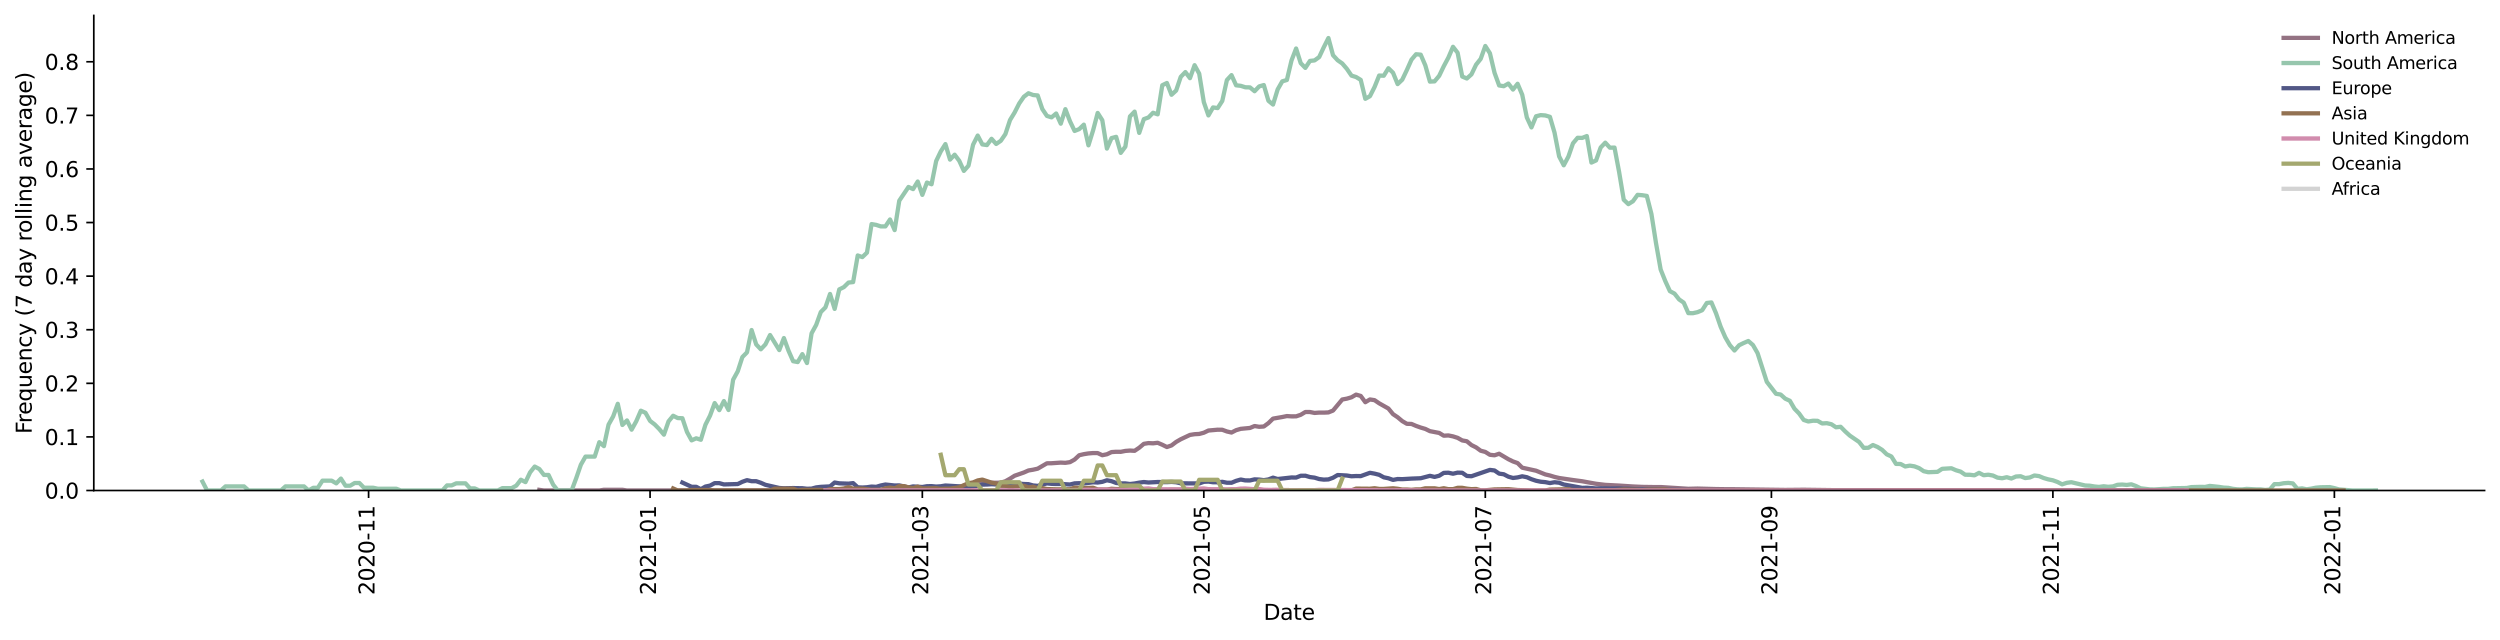 <?xml version="1.0" encoding="utf-8" standalone="no"?>
<!DOCTYPE svg PUBLIC "-//W3C//DTD SVG 1.1//EN"
  "http://www.w3.org/Graphics/SVG/1.1/DTD/svg11.dtd">
<svg xmlns:xlink="http://www.w3.org/1999/xlink" width="1166.981pt" height="298.621pt" viewBox="0 0 1166.981 298.621" xmlns="http://www.w3.org/2000/svg" version="1.1">
 <defs>
  <style type="text/css">*{stroke-linejoin: round; stroke-linecap: butt}</style>
 </defs>
 <g id="figure_1">
  <g id="patch_1">
   <path d="M 0 298.621 
L 1166.981 298.621 
L 1166.981 0 
L 0 0 
z
" style="fill: #ffffff"/>
  </g>
  <g id="axes_1">
   <g id="patch_2">
    <path d="M 43.781 228.96 
L 1159.781 228.96 
L 1159.781 7.2 
L 43.781 7.2 
z
" style="fill: #ffffff"/>
   </g>
   <g id="matplotlib.axis_1">
    <g id="xtick_1">
     <g id="line2d_1">
      <defs>
       <path id="mebecd5b506" d="M 0 0 
L 0 3.5 
" style="stroke: #000000; stroke-width: 0.8"/>
      </defs>
      <g>
       <use xlink:href="#mebecd5b506" x="172.053" y="228.96" style="stroke: #000000; stroke-width: 0.8"/>
      </g>
     </g>
     <g id="text_1">
      <!-- 2020-11 -->
      <g transform="translate(174.813 277.743)rotate(-90)scale(0.1 -0.1)">
       <defs>
        <path id="DejaVuSans-32" d="M 1228 531 
L 3431 531 
L 3431 0 
L 469 0 
L 469 531 
Q 828 903 1448 1529 
Q 2069 2156 2228 2338 
Q 2531 2678 2651 2914 
Q 2772 3150 2772 3378 
Q 2772 3750 2511 3984 
Q 2250 4219 1831 4219 
Q 1534 4219 1204 4116 
Q 875 4013 500 3803 
L 500 4441 
Q 881 4594 1212 4672 
Q 1544 4750 1819 4750 
Q 2544 4750 2975 4387 
Q 3406 4025 3406 3419 
Q 3406 3131 3298 2873 
Q 3191 2616 2906 2266 
Q 2828 2175 2409 1742 
Q 1991 1309 1228 531 
z
" transform="scale(0.016)"/>
        <path id="DejaVuSans-30" d="M 2034 4250 
Q 1547 4250 1301 3770 
Q 1056 3291 1056 2328 
Q 1056 1369 1301 889 
Q 1547 409 2034 409 
Q 2525 409 2770 889 
Q 3016 1369 3016 2328 
Q 3016 3291 2770 3770 
Q 2525 4250 2034 4250 
z
M 2034 4750 
Q 2819 4750 3233 4129 
Q 3647 3509 3647 2328 
Q 3647 1150 3233 529 
Q 2819 -91 2034 -91 
Q 1250 -91 836 529 
Q 422 1150 422 2328 
Q 422 3509 836 4129 
Q 1250 4750 2034 4750 
z
" transform="scale(0.016)"/>
        <path id="DejaVuSans-2d" d="M 313 2009 
L 1997 2009 
L 1997 1497 
L 313 1497 
L 313 2009 
z
" transform="scale(0.016)"/>
        <path id="DejaVuSans-31" d="M 794 531 
L 1825 531 
L 1825 4091 
L 703 3866 
L 703 4441 
L 1819 4666 
L 2450 4666 
L 2450 531 
L 3481 531 
L 3481 0 
L 794 0 
L 794 531 
z
" transform="scale(0.016)"/>
       </defs>
       <use xlink:href="#DejaVuSans-32"/>
       <use xlink:href="#DejaVuSans-30" x="63.623"/>
       <use xlink:href="#DejaVuSans-32" x="127.246"/>
       <use xlink:href="#DejaVuSans-30" x="190.869"/>
       <use xlink:href="#DejaVuSans-2d" x="254.492"/>
       <use xlink:href="#DejaVuSans-31" x="290.576"/>
       <use xlink:href="#DejaVuSans-31" x="354.199"/>
      </g>
     </g>
    </g>
    <g id="xtick_2">
     <g id="line2d_2">
      <g>
       <use xlink:href="#mebecd5b506" x="303.449" y="228.96" style="stroke: #000000; stroke-width: 0.8"/>
      </g>
     </g>
     <g id="text_2">
      <!-- 2021-01 -->
      <g transform="translate(306.208 277.743)rotate(-90)scale(0.1 -0.1)">
       <use xlink:href="#DejaVuSans-32"/>
       <use xlink:href="#DejaVuSans-30" x="63.623"/>
       <use xlink:href="#DejaVuSans-32" x="127.246"/>
       <use xlink:href="#DejaVuSans-31" x="190.869"/>
       <use xlink:href="#DejaVuSans-2d" x="254.492"/>
       <use xlink:href="#DejaVuSans-30" x="290.576"/>
       <use xlink:href="#DejaVuSans-31" x="354.199"/>
      </g>
     </g>
    </g>
    <g id="xtick_3">
     <g id="line2d_3">
      <g>
       <use xlink:href="#mebecd5b506" x="430.536" y="228.96" style="stroke: #000000; stroke-width: 0.8"/>
      </g>
     </g>
     <g id="text_3">
      <!-- 2021-03 -->
      <g transform="translate(433.296 277.743)rotate(-90)scale(0.1 -0.1)">
       <defs>
        <path id="DejaVuSans-33" d="M 2597 2516 
Q 3050 2419 3304 2112 
Q 3559 1806 3559 1356 
Q 3559 666 3084 287 
Q 2609 -91 1734 -91 
Q 1441 -91 1130 -33 
Q 819 25 488 141 
L 488 750 
Q 750 597 1062 519 
Q 1375 441 1716 441 
Q 2309 441 2620 675 
Q 2931 909 2931 1356 
Q 2931 1769 2642 2001 
Q 2353 2234 1838 2234 
L 1294 2234 
L 1294 2753 
L 1863 2753 
Q 2328 2753 2575 2939 
Q 2822 3125 2822 3475 
Q 2822 3834 2567 4026 
Q 2313 4219 1838 4219 
Q 1578 4219 1281 4162 
Q 984 4106 628 3988 
L 628 4550 
Q 988 4650 1302 4700 
Q 1616 4750 1894 4750 
Q 2613 4750 3031 4423 
Q 3450 4097 3450 3541 
Q 3450 3153 3228 2886 
Q 3006 2619 2597 2516 
z
" transform="scale(0.016)"/>
       </defs>
       <use xlink:href="#DejaVuSans-32"/>
       <use xlink:href="#DejaVuSans-30" x="63.623"/>
       <use xlink:href="#DejaVuSans-32" x="127.246"/>
       <use xlink:href="#DejaVuSans-31" x="190.869"/>
       <use xlink:href="#DejaVuSans-2d" x="254.492"/>
       <use xlink:href="#DejaVuSans-30" x="290.576"/>
       <use xlink:href="#DejaVuSans-33" x="354.199"/>
      </g>
     </g>
    </g>
    <g id="xtick_4">
     <g id="line2d_4">
      <g>
       <use xlink:href="#mebecd5b506" x="561.932" y="228.96" style="stroke: #000000; stroke-width: 0.8"/>
      </g>
     </g>
     <g id="text_4">
      <!-- 2021-05 -->
      <g transform="translate(564.691 277.743)rotate(-90)scale(0.1 -0.1)">
       <defs>
        <path id="DejaVuSans-35" d="M 691 4666 
L 3169 4666 
L 3169 4134 
L 1269 4134 
L 1269 2991 
Q 1406 3038 1543 3061 
Q 1681 3084 1819 3084 
Q 2600 3084 3056 2656 
Q 3513 2228 3513 1497 
Q 3513 744 3044 326 
Q 2575 -91 1722 -91 
Q 1428 -91 1123 -41 
Q 819 9 494 109 
L 494 744 
Q 775 591 1075 516 
Q 1375 441 1709 441 
Q 2250 441 2565 725 
Q 2881 1009 2881 1497 
Q 2881 1984 2565 2268 
Q 2250 2553 1709 2553 
Q 1456 2553 1204 2497 
Q 953 2441 691 2322 
L 691 4666 
z
" transform="scale(0.016)"/>
       </defs>
       <use xlink:href="#DejaVuSans-32"/>
       <use xlink:href="#DejaVuSans-30" x="63.623"/>
       <use xlink:href="#DejaVuSans-32" x="127.246"/>
       <use xlink:href="#DejaVuSans-31" x="190.869"/>
       <use xlink:href="#DejaVuSans-2d" x="254.492"/>
       <use xlink:href="#DejaVuSans-30" x="290.576"/>
       <use xlink:href="#DejaVuSans-35" x="354.199"/>
      </g>
     </g>
    </g>
    <g id="xtick_5">
     <g id="line2d_5">
      <g>
       <use xlink:href="#mebecd5b506" x="693.327" y="228.96" style="stroke: #000000; stroke-width: 0.8"/>
      </g>
     </g>
     <g id="text_5">
      <!-- 2021-07 -->
      <g transform="translate(696.087 277.743)rotate(-90)scale(0.1 -0.1)">
       <defs>
        <path id="DejaVuSans-37" d="M 525 4666 
L 3525 4666 
L 3525 4397 
L 1831 0 
L 1172 0 
L 2766 4134 
L 525 4134 
L 525 4666 
z
" transform="scale(0.016)"/>
       </defs>
       <use xlink:href="#DejaVuSans-32"/>
       <use xlink:href="#DejaVuSans-30" x="63.623"/>
       <use xlink:href="#DejaVuSans-32" x="127.246"/>
       <use xlink:href="#DejaVuSans-31" x="190.869"/>
       <use xlink:href="#DejaVuSans-2d" x="254.492"/>
       <use xlink:href="#DejaVuSans-30" x="290.576"/>
       <use xlink:href="#DejaVuSans-37" x="354.199"/>
      </g>
     </g>
    </g>
    <g id="xtick_6">
     <g id="line2d_6">
      <g>
       <use xlink:href="#mebecd5b506" x="826.877" y="228.96" style="stroke: #000000; stroke-width: 0.8"/>
      </g>
     </g>
     <g id="text_6">
      <!-- 2021-09 -->
      <g transform="translate(829.636 277.743)rotate(-90)scale(0.1 -0.1)">
       <defs>
        <path id="DejaVuSans-39" d="M 703 97 
L 703 672 
Q 941 559 1184 500 
Q 1428 441 1663 441 
Q 2288 441 2617 861 
Q 2947 1281 2994 2138 
Q 2813 1869 2534 1725 
Q 2256 1581 1919 1581 
Q 1219 1581 811 2004 
Q 403 2428 403 3163 
Q 403 3881 828 4315 
Q 1253 4750 1959 4750 
Q 2769 4750 3195 4129 
Q 3622 3509 3622 2328 
Q 3622 1225 3098 567 
Q 2575 -91 1691 -91 
Q 1453 -91 1209 -44 
Q 966 3 703 97 
z
M 1959 2075 
Q 2384 2075 2632 2365 
Q 2881 2656 2881 3163 
Q 2881 3666 2632 3958 
Q 2384 4250 1959 4250 
Q 1534 4250 1286 3958 
Q 1038 3666 1038 3163 
Q 1038 2656 1286 2365 
Q 1534 2075 1959 2075 
z
" transform="scale(0.016)"/>
       </defs>
       <use xlink:href="#DejaVuSans-32"/>
       <use xlink:href="#DejaVuSans-30" x="63.623"/>
       <use xlink:href="#DejaVuSans-32" x="127.246"/>
       <use xlink:href="#DejaVuSans-31" x="190.869"/>
       <use xlink:href="#DejaVuSans-2d" x="254.492"/>
       <use xlink:href="#DejaVuSans-30" x="290.576"/>
       <use xlink:href="#DejaVuSans-39" x="354.199"/>
      </g>
     </g>
    </g>
    <g id="xtick_7">
     <g id="line2d_7">
      <g>
       <use xlink:href="#mebecd5b506" x="958.272" y="228.96" style="stroke: #000000; stroke-width: 0.8"/>
      </g>
     </g>
     <g id="text_7">
      <!-- 2021-11 -->
      <g transform="translate(961.032 277.743)rotate(-90)scale(0.1 -0.1)">
       <use xlink:href="#DejaVuSans-32"/>
       <use xlink:href="#DejaVuSans-30" x="63.623"/>
       <use xlink:href="#DejaVuSans-32" x="127.246"/>
       <use xlink:href="#DejaVuSans-31" x="190.869"/>
       <use xlink:href="#DejaVuSans-2d" x="254.492"/>
       <use xlink:href="#DejaVuSans-31" x="290.576"/>
       <use xlink:href="#DejaVuSans-31" x="354.199"/>
      </g>
     </g>
    </g>
    <g id="xtick_8">
     <g id="line2d_8">
      <g>
       <use xlink:href="#mebecd5b506" x="1089.668" y="228.96" style="stroke: #000000; stroke-width: 0.8"/>
      </g>
     </g>
     <g id="text_8">
      <!-- 2022-01 -->
      <g transform="translate(1092.427 277.743)rotate(-90)scale(0.1 -0.1)">
       <use xlink:href="#DejaVuSans-32"/>
       <use xlink:href="#DejaVuSans-30" x="63.623"/>
       <use xlink:href="#DejaVuSans-32" x="127.246"/>
       <use xlink:href="#DejaVuSans-32" x="190.869"/>
       <use xlink:href="#DejaVuSans-2d" x="254.492"/>
       <use xlink:href="#DejaVuSans-30" x="290.576"/>
       <use xlink:href="#DejaVuSans-31" x="354.199"/>
      </g>
     </g>
    </g>
    <g id="text_9">
     <!-- Date -->
     <g transform="translate(589.83 289.341)scale(0.1 -0.1)">
      <defs>
       <path id="DejaVuSans-44" d="M 1259 4147 
L 1259 519 
L 2022 519 
Q 2988 519 3436 956 
Q 3884 1394 3884 2338 
Q 3884 3275 3436 3711 
Q 2988 4147 2022 4147 
L 1259 4147 
z
M 628 4666 
L 1925 4666 
Q 3281 4666 3915 4102 
Q 4550 3538 4550 2338 
Q 4550 1131 3912 565 
Q 3275 0 1925 0 
L 628 0 
L 628 4666 
z
" transform="scale(0.016)"/>
       <path id="DejaVuSans-61" d="M 2194 1759 
Q 1497 1759 1228 1600 
Q 959 1441 959 1056 
Q 959 750 1161 570 
Q 1363 391 1709 391 
Q 2188 391 2477 730 
Q 2766 1069 2766 1631 
L 2766 1759 
L 2194 1759 
z
M 3341 1997 
L 3341 0 
L 2766 0 
L 2766 531 
Q 2569 213 2275 61 
Q 1981 -91 1556 -91 
Q 1019 -91 701 211 
Q 384 513 384 1019 
Q 384 1609 779 1909 
Q 1175 2209 1959 2209 
L 2766 2209 
L 2766 2266 
Q 2766 2663 2505 2880 
Q 2244 3097 1772 3097 
Q 1472 3097 1187 3025 
Q 903 2953 641 2809 
L 641 3341 
Q 956 3463 1253 3523 
Q 1550 3584 1831 3584 
Q 2591 3584 2966 3190 
Q 3341 2797 3341 1997 
z
" transform="scale(0.016)"/>
       <path id="DejaVuSans-74" d="M 1172 4494 
L 1172 3500 
L 2356 3500 
L 2356 3053 
L 1172 3053 
L 1172 1153 
Q 1172 725 1289 603 
Q 1406 481 1766 481 
L 2356 481 
L 2356 0 
L 1766 0 
Q 1100 0 847 248 
Q 594 497 594 1153 
L 594 3053 
L 172 3053 
L 172 3500 
L 594 3500 
L 594 4494 
L 1172 4494 
z
" transform="scale(0.016)"/>
       <path id="DejaVuSans-65" d="M 3597 1894 
L 3597 1613 
L 953 1613 
Q 991 1019 1311 708 
Q 1631 397 2203 397 
Q 2534 397 2845 478 
Q 3156 559 3463 722 
L 3463 178 
Q 3153 47 2828 -22 
Q 2503 -91 2169 -91 
Q 1331 -91 842 396 
Q 353 884 353 1716 
Q 353 2575 817 3079 
Q 1281 3584 2069 3584 
Q 2775 3584 3186 3129 
Q 3597 2675 3597 1894 
z
M 3022 2063 
Q 3016 2534 2758 2815 
Q 2500 3097 2075 3097 
Q 1594 3097 1305 2825 
Q 1016 2553 972 2059 
L 3022 2063 
z
" transform="scale(0.016)"/>
      </defs>
      <use xlink:href="#DejaVuSans-44"/>
      <use xlink:href="#DejaVuSans-61" x="77.002"/>
      <use xlink:href="#DejaVuSans-74" x="138.281"/>
      <use xlink:href="#DejaVuSans-65" x="177.49"/>
     </g>
    </g>
   </g>
   <g id="matplotlib.axis_2">
    <g id="ytick_1">
     <g id="line2d_9">
      <defs>
       <path id="m32b126b6d0" d="M 0 0 
L -3.5 0 
" style="stroke: #000000; stroke-width: 0.8"/>
      </defs>
      <g>
       <use xlink:href="#m32b126b6d0" x="43.781" y="228.96" style="stroke: #000000; stroke-width: 0.8"/>
      </g>
     </g>
     <g id="text_10">
      <!-- 0.0 -->
      <g transform="translate(20.878 232.759)scale(0.1 -0.1)">
       <defs>
        <path id="DejaVuSans-2e" d="M 684 794 
L 1344 794 
L 1344 0 
L 684 0 
L 684 794 
z
" transform="scale(0.016)"/>
       </defs>
       <use xlink:href="#DejaVuSans-30"/>
       <use xlink:href="#DejaVuSans-2e" x="63.623"/>
       <use xlink:href="#DejaVuSans-30" x="95.41"/>
      </g>
     </g>
    </g>
    <g id="ytick_2">
     <g id="line2d_10">
      <g>
       <use xlink:href="#m32b126b6d0" x="43.781" y="203.944" style="stroke: #000000; stroke-width: 0.8"/>
      </g>
     </g>
     <g id="text_11">
      <!-- 0.1 -->
      <g transform="translate(20.878 207.744)scale(0.1 -0.1)">
       <use xlink:href="#DejaVuSans-30"/>
       <use xlink:href="#DejaVuSans-2e" x="63.623"/>
       <use xlink:href="#DejaVuSans-31" x="95.41"/>
      </g>
     </g>
    </g>
    <g id="ytick_3">
     <g id="line2d_11">
      <g>
       <use xlink:href="#m32b126b6d0" x="43.781" y="178.929" style="stroke: #000000; stroke-width: 0.8"/>
      </g>
     </g>
     <g id="text_12">
      <!-- 0.2 -->
      <g transform="translate(20.878 182.728)scale(0.1 -0.1)">
       <use xlink:href="#DejaVuSans-30"/>
       <use xlink:href="#DejaVuSans-2e" x="63.623"/>
       <use xlink:href="#DejaVuSans-32" x="95.41"/>
      </g>
     </g>
    </g>
    <g id="ytick_4">
     <g id="line2d_12">
      <g>
       <use xlink:href="#m32b126b6d0" x="43.781" y="153.913" style="stroke: #000000; stroke-width: 0.8"/>
      </g>
     </g>
     <g id="text_13">
      <!-- 0.3 -->
      <g transform="translate(20.878 157.713)scale(0.1 -0.1)">
       <use xlink:href="#DejaVuSans-30"/>
       <use xlink:href="#DejaVuSans-2e" x="63.623"/>
       <use xlink:href="#DejaVuSans-33" x="95.41"/>
      </g>
     </g>
    </g>
    <g id="ytick_5">
     <g id="line2d_13">
      <g>
       <use xlink:href="#m32b126b6d0" x="43.781" y="128.898" style="stroke: #000000; stroke-width: 0.8"/>
      </g>
     </g>
     <g id="text_14">
      <!-- 0.4 -->
      <g transform="translate(20.878 132.697)scale(0.1 -0.1)">
       <defs>
        <path id="DejaVuSans-34" d="M 2419 4116 
L 825 1625 
L 2419 1625 
L 2419 4116 
z
M 2253 4666 
L 3047 4666 
L 3047 1625 
L 3713 1625 
L 3713 1100 
L 3047 1100 
L 3047 0 
L 2419 0 
L 2419 1100 
L 313 1100 
L 313 1709 
L 2253 4666 
z
" transform="scale(0.016)"/>
       </defs>
       <use xlink:href="#DejaVuSans-30"/>
       <use xlink:href="#DejaVuSans-2e" x="63.623"/>
       <use xlink:href="#DejaVuSans-34" x="95.41"/>
      </g>
     </g>
    </g>
    <g id="ytick_6">
     <g id="line2d_14">
      <g>
       <use xlink:href="#m32b126b6d0" x="43.781" y="103.882" style="stroke: #000000; stroke-width: 0.8"/>
      </g>
     </g>
     <g id="text_15">
      <!-- 0.5 -->
      <g transform="translate(20.878 107.681)scale(0.1 -0.1)">
       <use xlink:href="#DejaVuSans-30"/>
       <use xlink:href="#DejaVuSans-2e" x="63.623"/>
       <use xlink:href="#DejaVuSans-35" x="95.41"/>
      </g>
     </g>
    </g>
    <g id="ytick_7">
     <g id="line2d_15">
      <g>
       <use xlink:href="#m32b126b6d0" x="43.781" y="78.867" style="stroke: #000000; stroke-width: 0.8"/>
      </g>
     </g>
     <g id="text_16">
      <!-- 0.6 -->
      <g transform="translate(20.878 82.666)scale(0.1 -0.1)">
       <defs>
        <path id="DejaVuSans-36" d="M 2113 2584 
Q 1688 2584 1439 2293 
Q 1191 2003 1191 1497 
Q 1191 994 1439 701 
Q 1688 409 2113 409 
Q 2538 409 2786 701 
Q 3034 994 3034 1497 
Q 3034 2003 2786 2293 
Q 2538 2584 2113 2584 
z
M 3366 4563 
L 3366 3988 
Q 3128 4100 2886 4159 
Q 2644 4219 2406 4219 
Q 1781 4219 1451 3797 
Q 1122 3375 1075 2522 
Q 1259 2794 1537 2939 
Q 1816 3084 2150 3084 
Q 2853 3084 3261 2657 
Q 3669 2231 3669 1497 
Q 3669 778 3244 343 
Q 2819 -91 2113 -91 
Q 1303 -91 875 529 
Q 447 1150 447 2328 
Q 447 3434 972 4092 
Q 1497 4750 2381 4750 
Q 2619 4750 2861 4703 
Q 3103 4656 3366 4563 
z
" transform="scale(0.016)"/>
       </defs>
       <use xlink:href="#DejaVuSans-30"/>
       <use xlink:href="#DejaVuSans-2e" x="63.623"/>
       <use xlink:href="#DejaVuSans-36" x="95.41"/>
      </g>
     </g>
    </g>
    <g id="ytick_8">
     <g id="line2d_16">
      <g>
       <use xlink:href="#m32b126b6d0" x="43.781" y="53.851" style="stroke: #000000; stroke-width: 0.8"/>
      </g>
     </g>
     <g id="text_17">
      <!-- 0.7 -->
      <g transform="translate(20.878 57.65)scale(0.1 -0.1)">
       <use xlink:href="#DejaVuSans-30"/>
       <use xlink:href="#DejaVuSans-2e" x="63.623"/>
       <use xlink:href="#DejaVuSans-37" x="95.41"/>
      </g>
     </g>
    </g>
    <g id="ytick_9">
     <g id="line2d_17">
      <g>
       <use xlink:href="#m32b126b6d0" x="43.781" y="28.836" style="stroke: #000000; stroke-width: 0.8"/>
      </g>
     </g>
     <g id="text_18">
      <!-- 0.8 -->
      <g transform="translate(20.878 32.635)scale(0.1 -0.1)">
       <defs>
        <path id="DejaVuSans-38" d="M 2034 2216 
Q 1584 2216 1326 1975 
Q 1069 1734 1069 1313 
Q 1069 891 1326 650 
Q 1584 409 2034 409 
Q 2484 409 2743 651 
Q 3003 894 3003 1313 
Q 3003 1734 2745 1975 
Q 2488 2216 2034 2216 
z
M 1403 2484 
Q 997 2584 770 2862 
Q 544 3141 544 3541 
Q 544 4100 942 4425 
Q 1341 4750 2034 4750 
Q 2731 4750 3128 4425 
Q 3525 4100 3525 3541 
Q 3525 3141 3298 2862 
Q 3072 2584 2669 2484 
Q 3125 2378 3379 2068 
Q 3634 1759 3634 1313 
Q 3634 634 3220 271 
Q 2806 -91 2034 -91 
Q 1263 -91 848 271 
Q 434 634 434 1313 
Q 434 1759 690 2068 
Q 947 2378 1403 2484 
z
M 1172 3481 
Q 1172 3119 1398 2916 
Q 1625 2713 2034 2713 
Q 2441 2713 2670 2916 
Q 2900 3119 2900 3481 
Q 2900 3844 2670 4047 
Q 2441 4250 2034 4250 
Q 1625 4250 1398 4047 
Q 1172 3844 1172 3481 
z
" transform="scale(0.016)"/>
       </defs>
       <use xlink:href="#DejaVuSans-30"/>
       <use xlink:href="#DejaVuSans-2e" x="63.623"/>
       <use xlink:href="#DejaVuSans-38" x="95.41"/>
      </g>
     </g>
    </g>
    <g id="text_19">
     <!-- Frequency (7 day rolling average) -->
     <g transform="translate(14.798 202.529)rotate(-90)scale(0.1 -0.1)">
      <defs>
       <path id="DejaVuSans-46" d="M 628 4666 
L 3309 4666 
L 3309 4134 
L 1259 4134 
L 1259 2759 
L 3109 2759 
L 3109 2228 
L 1259 2228 
L 1259 0 
L 628 0 
L 628 4666 
z
" transform="scale(0.016)"/>
       <path id="DejaVuSans-72" d="M 2631 2963 
Q 2534 3019 2420 3045 
Q 2306 3072 2169 3072 
Q 1681 3072 1420 2755 
Q 1159 2438 1159 1844 
L 1159 0 
L 581 0 
L 581 3500 
L 1159 3500 
L 1159 2956 
Q 1341 3275 1631 3429 
Q 1922 3584 2338 3584 
Q 2397 3584 2469 3576 
Q 2541 3569 2628 3553 
L 2631 2963 
z
" transform="scale(0.016)"/>
       <path id="DejaVuSans-71" d="M 947 1747 
Q 947 1113 1208 752 
Q 1469 391 1925 391 
Q 2381 391 2643 752 
Q 2906 1113 2906 1747 
Q 2906 2381 2643 2742 
Q 2381 3103 1925 3103 
Q 1469 3103 1208 2742 
Q 947 2381 947 1747 
z
M 2906 525 
Q 2725 213 2448 61 
Q 2172 -91 1784 -91 
Q 1150 -91 751 415 
Q 353 922 353 1747 
Q 353 2572 751 3078 
Q 1150 3584 1784 3584 
Q 2172 3584 2448 3432 
Q 2725 3281 2906 2969 
L 2906 3500 
L 3481 3500 
L 3481 -1331 
L 2906 -1331 
L 2906 525 
z
" transform="scale(0.016)"/>
       <path id="DejaVuSans-75" d="M 544 1381 
L 544 3500 
L 1119 3500 
L 1119 1403 
Q 1119 906 1312 657 
Q 1506 409 1894 409 
Q 2359 409 2629 706 
Q 2900 1003 2900 1516 
L 2900 3500 
L 3475 3500 
L 3475 0 
L 2900 0 
L 2900 538 
Q 2691 219 2414 64 
Q 2138 -91 1772 -91 
Q 1169 -91 856 284 
Q 544 659 544 1381 
z
M 1991 3584 
L 1991 3584 
z
" transform="scale(0.016)"/>
       <path id="DejaVuSans-6e" d="M 3513 2113 
L 3513 0 
L 2938 0 
L 2938 2094 
Q 2938 2591 2744 2837 
Q 2550 3084 2163 3084 
Q 1697 3084 1428 2787 
Q 1159 2491 1159 1978 
L 1159 0 
L 581 0 
L 581 3500 
L 1159 3500 
L 1159 2956 
Q 1366 3272 1645 3428 
Q 1925 3584 2291 3584 
Q 2894 3584 3203 3211 
Q 3513 2838 3513 2113 
z
" transform="scale(0.016)"/>
       <path id="DejaVuSans-63" d="M 3122 3366 
L 3122 2828 
Q 2878 2963 2633 3030 
Q 2388 3097 2138 3097 
Q 1578 3097 1268 2742 
Q 959 2388 959 1747 
Q 959 1106 1268 751 
Q 1578 397 2138 397 
Q 2388 397 2633 464 
Q 2878 531 3122 666 
L 3122 134 
Q 2881 22 2623 -34 
Q 2366 -91 2075 -91 
Q 1284 -91 818 406 
Q 353 903 353 1747 
Q 353 2603 823 3093 
Q 1294 3584 2113 3584 
Q 2378 3584 2631 3529 
Q 2884 3475 3122 3366 
z
" transform="scale(0.016)"/>
       <path id="DejaVuSans-79" d="M 2059 -325 
Q 1816 -950 1584 -1140 
Q 1353 -1331 966 -1331 
L 506 -1331 
L 506 -850 
L 844 -850 
Q 1081 -850 1212 -737 
Q 1344 -625 1503 -206 
L 1606 56 
L 191 3500 
L 800 3500 
L 1894 763 
L 2988 3500 
L 3597 3500 
L 2059 -325 
z
" transform="scale(0.016)"/>
       <path id="DejaVuSans-20" transform="scale(0.016)"/>
       <path id="DejaVuSans-28" d="M 1984 4856 
Q 1566 4138 1362 3434 
Q 1159 2731 1159 2009 
Q 1159 1288 1364 580 
Q 1569 -128 1984 -844 
L 1484 -844 
Q 1016 -109 783 600 
Q 550 1309 550 2009 
Q 550 2706 781 3412 
Q 1013 4119 1484 4856 
L 1984 4856 
z
" transform="scale(0.016)"/>
       <path id="DejaVuSans-64" d="M 2906 2969 
L 2906 4863 
L 3481 4863 
L 3481 0 
L 2906 0 
L 2906 525 
Q 2725 213 2448 61 
Q 2172 -91 1784 -91 
Q 1150 -91 751 415 
Q 353 922 353 1747 
Q 353 2572 751 3078 
Q 1150 3584 1784 3584 
Q 2172 3584 2448 3432 
Q 2725 3281 2906 2969 
z
M 947 1747 
Q 947 1113 1208 752 
Q 1469 391 1925 391 
Q 2381 391 2643 752 
Q 2906 1113 2906 1747 
Q 2906 2381 2643 2742 
Q 2381 3103 1925 3103 
Q 1469 3103 1208 2742 
Q 947 2381 947 1747 
z
" transform="scale(0.016)"/>
       <path id="DejaVuSans-6f" d="M 1959 3097 
Q 1497 3097 1228 2736 
Q 959 2375 959 1747 
Q 959 1119 1226 758 
Q 1494 397 1959 397 
Q 2419 397 2687 759 
Q 2956 1122 2956 1747 
Q 2956 2369 2687 2733 
Q 2419 3097 1959 3097 
z
M 1959 3584 
Q 2709 3584 3137 3096 
Q 3566 2609 3566 1747 
Q 3566 888 3137 398 
Q 2709 -91 1959 -91 
Q 1206 -91 779 398 
Q 353 888 353 1747 
Q 353 2609 779 3096 
Q 1206 3584 1959 3584 
z
" transform="scale(0.016)"/>
       <path id="DejaVuSans-6c" d="M 603 4863 
L 1178 4863 
L 1178 0 
L 603 0 
L 603 4863 
z
" transform="scale(0.016)"/>
       <path id="DejaVuSans-69" d="M 603 3500 
L 1178 3500 
L 1178 0 
L 603 0 
L 603 3500 
z
M 603 4863 
L 1178 4863 
L 1178 4134 
L 603 4134 
L 603 4863 
z
" transform="scale(0.016)"/>
       <path id="DejaVuSans-67" d="M 2906 1791 
Q 2906 2416 2648 2759 
Q 2391 3103 1925 3103 
Q 1463 3103 1205 2759 
Q 947 2416 947 1791 
Q 947 1169 1205 825 
Q 1463 481 1925 481 
Q 2391 481 2648 825 
Q 2906 1169 2906 1791 
z
M 3481 434 
Q 3481 -459 3084 -895 
Q 2688 -1331 1869 -1331 
Q 1566 -1331 1297 -1286 
Q 1028 -1241 775 -1147 
L 775 -588 
Q 1028 -725 1275 -790 
Q 1522 -856 1778 -856 
Q 2344 -856 2625 -561 
Q 2906 -266 2906 331 
L 2906 616 
Q 2728 306 2450 153 
Q 2172 0 1784 0 
Q 1141 0 747 490 
Q 353 981 353 1791 
Q 353 2603 747 3093 
Q 1141 3584 1784 3584 
Q 2172 3584 2450 3431 
Q 2728 3278 2906 2969 
L 2906 3500 
L 3481 3500 
L 3481 434 
z
" transform="scale(0.016)"/>
       <path id="DejaVuSans-76" d="M 191 3500 
L 800 3500 
L 1894 563 
L 2988 3500 
L 3597 3500 
L 2284 0 
L 1503 0 
L 191 3500 
z
" transform="scale(0.016)"/>
       <path id="DejaVuSans-29" d="M 513 4856 
L 1013 4856 
Q 1481 4119 1714 3412 
Q 1947 2706 1947 2009 
Q 1947 1309 1714 600 
Q 1481 -109 1013 -844 
L 513 -844 
Q 928 -128 1133 580 
Q 1338 1288 1338 2009 
Q 1338 2731 1133 3434 
Q 928 4138 513 4856 
z
" transform="scale(0.016)"/>
      </defs>
      <use xlink:href="#DejaVuSans-46"/>
      <use xlink:href="#DejaVuSans-72" x="50.27"/>
      <use xlink:href="#DejaVuSans-65" x="89.133"/>
      <use xlink:href="#DejaVuSans-71" x="150.656"/>
      <use xlink:href="#DejaVuSans-75" x="214.133"/>
      <use xlink:href="#DejaVuSans-65" x="277.512"/>
      <use xlink:href="#DejaVuSans-6e" x="339.035"/>
      <use xlink:href="#DejaVuSans-63" x="402.414"/>
      <use xlink:href="#DejaVuSans-79" x="457.395"/>
      <use xlink:href="#DejaVuSans-20" x="516.574"/>
      <use xlink:href="#DejaVuSans-28" x="548.361"/>
      <use xlink:href="#DejaVuSans-37" x="587.375"/>
      <use xlink:href="#DejaVuSans-20" x="650.998"/>
      <use xlink:href="#DejaVuSans-64" x="682.785"/>
      <use xlink:href="#DejaVuSans-61" x="746.262"/>
      <use xlink:href="#DejaVuSans-79" x="807.541"/>
      <use xlink:href="#DejaVuSans-20" x="866.721"/>
      <use xlink:href="#DejaVuSans-72" x="898.508"/>
      <use xlink:href="#DejaVuSans-6f" x="937.371"/>
      <use xlink:href="#DejaVuSans-6c" x="998.553"/>
      <use xlink:href="#DejaVuSans-6c" x="1026.336"/>
      <use xlink:href="#DejaVuSans-69" x="1054.119"/>
      <use xlink:href="#DejaVuSans-6e" x="1081.902"/>
      <use xlink:href="#DejaVuSans-67" x="1145.281"/>
      <use xlink:href="#DejaVuSans-20" x="1208.758"/>
      <use xlink:href="#DejaVuSans-61" x="1240.545"/>
      <use xlink:href="#DejaVuSans-76" x="1301.824"/>
      <use xlink:href="#DejaVuSans-65" x="1361.004"/>
      <use xlink:href="#DejaVuSans-72" x="1422.527"/>
      <use xlink:href="#DejaVuSans-61" x="1463.641"/>
      <use xlink:href="#DejaVuSans-67" x="1524.92"/>
      <use xlink:href="#DejaVuSans-65" x="1588.396"/>
      <use xlink:href="#DejaVuSans-29" x="1649.92"/>
     </g>
    </g>
   </g>
   <g id="line2d_18">
    <path d="M 251.752 228.662 
L 253.906 228.96 
L 279.755 228.96 
L 281.909 228.629 
L 290.525 228.629 
L 292.679 228.96 
L 380.994 228.88 
L 391.764 228.794 
L 398.226 228.837 
L 404.688 228.793 
L 413.304 228.851 
L 424.074 228.446 
L 430.536 228.428 
L 434.844 228.066 
L 447.769 227.304 
L 449.923 227.331 
L 454.231 226.333 
L 456.385 225.79 
L 458.539 225.658 
L 460.693 225.371 
L 467.155 225.311 
L 469.309 224.645 
L 471.463 223.43 
L 473.617 222.066 
L 477.925 220.565 
L 480.079 219.615 
L 482.233 219.26 
L 484.387 218.775 
L 488.695 216.271 
L 490.849 216.238 
L 495.157 215.94 
L 497.311 216.041 
L 499.465 215.722 
L 501.619 214.506 
L 503.773 212.496 
L 505.927 212.001 
L 508.081 211.656 
L 510.235 211.481 
L 512.389 211.503 
L 514.543 212.488 
L 516.697 212.047 
L 518.851 211.029 
L 521.005 210.885 
L 523.159 210.913 
L 525.313 210.485 
L 527.467 210.319 
L 529.621 210.441 
L 531.775 208.994 
L 533.929 207.179 
L 536.084 206.833 
L 538.238 206.936 
L 540.392 206.689 
L 542.546 207.603 
L 544.7 208.668 
L 546.854 207.927 
L 549.008 206.291 
L 551.162 205.045 
L 555.47 203.018 
L 557.624 202.68 
L 559.778 202.565 
L 561.932 201.991 
L 564.086 200.966 
L 568.394 200.582 
L 570.548 200.614 
L 572.702 201.404 
L 574.856 201.904 
L 577.01 200.804 
L 579.164 200.179 
L 583.472 199.766 
L 585.626 198.869 
L 587.78 199.22 
L 589.934 199.088 
L 592.088 197.507 
L 594.242 195.407 
L 598.55 194.659 
L 600.704 194.217 
L 602.858 194.358 
L 605.012 194.349 
L 607.166 193.623 
L 609.32 192.327 
L 611.474 192.327 
L 613.628 192.754 
L 615.782 192.592 
L 617.936 192.61 
L 620.09 192.512 
L 622.244 191.651 
L 626.553 186.488 
L 628.707 186.084 
L 630.861 185.453 
L 633.015 184.201 
L 635.169 184.817 
L 637.323 187.739 
L 639.477 186.465 
L 641.631 186.796 
L 643.785 188.264 
L 648.093 190.693 
L 650.247 193.316 
L 652.401 194.76 
L 654.555 196.563 
L 656.709 197.829 
L 658.863 197.892 
L 661.017 198.814 
L 663.171 199.583 
L 665.325 200.216 
L 667.479 201.262 
L 671.787 202.089 
L 673.941 203.387 
L 676.095 203.26 
L 678.249 203.699 
L 680.403 204.382 
L 682.557 205.587 
L 684.711 205.979 
L 686.865 207.755 
L 689.019 208.826 
L 691.173 210.391 
L 693.327 210.958 
L 695.481 212.297 
L 697.635 212.522 
L 699.789 211.804 
L 704.097 214.351 
L 706.251 215.401 
L 708.405 216.165 
L 710.559 218.313 
L 717.022 219.72 
L 721.33 221.452 
L 723.484 221.954 
L 725.638 222.614 
L 727.792 223.125 
L 734.254 224.077 
L 738.562 224.652 
L 745.024 225.821 
L 749.332 226.332 
L 755.794 226.662 
L 762.256 227.083 
L 766.564 227.276 
L 773.026 227.373 
L 775.18 227.349 
L 788.104 228.164 
L 792.412 228.058 
L 801.029 228.29 
L 805.337 228.35 
L 809.645 228.371 
L 833.339 228.692 
L 841.955 228.608 
L 859.187 228.838 
L 863.495 228.803 
L 984.121 228.955 
L 1007.815 228.951 
L 1033.663 228.96 
L 1040.125 228.955 
L 1040.125 228.955 
" clip-path="url(#pdaa7b9346a)" style="fill: none; stroke: #947383; stroke-width: 2; stroke-linecap: square"/>
   </g>
   <g id="line2d_19">
    <path d="M 94.509 224.791 
L 96.663 228.96 
L 103.125 228.96 
L 105.279 227.036 
L 113.895 227.036 
L 116.049 228.96 
L 131.127 228.96 
L 133.281 227.036 
L 141.897 227.036 
L 144.051 228.96 
L 146.205 227.709 
L 148.359 227.709 
L 150.513 224.374 
L 154.821 224.374 
L 156.975 225.625 
L 159.129 223.401 
L 161.283 226.736 
L 163.437 226.736 
L 165.591 225.454 
L 167.745 225.454 
L 169.899 227.677 
L 174.207 227.677 
L 176.361 228.14 
L 184.978 228.14 
L 187.132 228.96 
L 206.518 228.96 
L 208.672 226.578 
L 210.826 226.578 
L 212.98 225.615 
L 217.288 225.615 
L 219.442 227.998 
L 221.596 227.998 
L 223.75 228.96 
L 232.366 228.96 
L 234.52 227.848 
L 238.828 227.848 
L 240.982 226.711 
L 243.136 223.932 
L 245.29 225.043 
L 247.444 220.495 
L 249.598 217.791 
L 251.752 218.928 
L 253.906 221.707 
L 256.06 221.707 
L 258.214 226.256 
L 260.368 228.96 
L 266.83 228.96 
L 268.984 223.187 
L 271.139 216.933 
L 273.293 213.143 
L 277.601 213.143 
L 279.755 206.408 
L 281.909 208.247 
L 284.063 198.236 
L 286.217 194.387 
L 288.371 188.501 
L 290.525 198.376 
L 292.679 196.265 
L 294.833 200.561 
L 296.987 196.666 
L 299.141 191.712 
L 301.295 192.678 
L 303.449 196.474 
L 305.603 198.132 
L 307.757 200.316 
L 309.911 202.89 
L 312.065 196.683 
L 314.219 194.075 
L 316.373 195.148 
L 318.527 195.224 
L 320.681 201.637 
L 322.835 205.563 
L 324.989 204.599 
L 327.143 205.283 
L 329.297 198.258 
L 331.451 193.997 
L 333.605 188.158 
L 335.759 191.444 
L 337.913 187.211 
L 340.067 191.38 
L 342.221 177.253 
L 344.375 173.324 
L 346.529 166.673 
L 348.683 164.489 
L 350.837 154.066 
L 352.991 160.785 
L 355.145 163.046 
L 357.299 160.757 
L 359.454 156.387 
L 363.762 163.411 
L 365.916 157.812 
L 368.07 163.702 
L 370.224 168.609 
L 372.378 169.01 
L 374.532 165.309 
L 376.686 169.466 
L 378.84 155.593 
L 380.994 151.645 
L 383.148 145.652 
L 385.302 143.495 
L 387.456 137.22 
L 389.61 144.187 
L 391.764 135.09 
L 393.918 134.018 
L 396.072 131.902 
L 398.226 131.675 
L 400.38 119.25 
L 402.534 120.008 
L 404.688 117.928 
L 406.842 104.6 
L 408.996 104.977 
L 411.15 105.683 
L 413.304 105.683 
L 415.458 102.45 
L 417.612 107.397 
L 419.766 93.697 
L 424.074 87.282 
L 426.228 88.268 
L 428.382 84.74 
L 430.536 90.961 
L 432.69 85.219 
L 434.844 86.006 
L 436.998 75.165 
L 439.152 70.672 
L 441.306 67.269 
L 443.46 74.498 
L 445.614 72.213 
L 447.769 75.052 
L 449.923 79.773 
L 452.077 77.348 
L 454.231 67.538 
L 456.385 63.28 
L 458.539 67.412 
L 460.693 67.722 
L 462.847 64.801 
L 465.001 67.198 
L 467.155 65.731 
L 469.309 62.596 
L 471.463 56.056 
L 473.617 52.512 
L 475.771 48.281 
L 477.925 45.165 
L 480.079 43.532 
L 482.233 44.352 
L 484.387 44.55 
L 486.541 50.896 
L 488.695 54.107 
L 490.849 54.788 
L 493.003 52.982 
L 495.157 57.727 
L 497.311 50.96 
L 499.465 56.63 
L 501.619 61.127 
L 503.773 60.262 
L 505.927 58.194 
L 508.081 67.837 
L 510.235 60.883 
L 512.389 52.727 
L 514.543 56.117 
L 516.697 69.354 
L 518.851 64.459 
L 521.005 63.881 
L 523.159 71.354 
L 525.313 68.448 
L 527.467 54.341 
L 529.621 52.108 
L 531.775 62.024 
L 533.929 55.616 
L 536.084 54.837 
L 538.238 52.635 
L 540.392 53.372 
L 542.546 39.79 
L 544.7 38.744 
L 546.854 44.233 
L 549.008 42.263 
L 551.162 35.883 
L 553.316 33.648 
L 555.47 36.483 
L 557.624 30.433 
L 559.778 34.373 
L 561.932 47.665 
L 564.086 53.881 
L 566.24 50.149 
L 568.394 50.456 
L 570.548 47.111 
L 572.702 37.373 
L 574.856 35.068 
L 577.01 39.824 
L 579.164 40.061 
L 581.318 40.742 
L 583.472 40.796 
L 585.626 42.58 
L 587.78 40.334 
L 589.934 39.703 
L 592.088 47.035 
L 594.242 48.803 
L 596.396 41.751 
L 598.55 37.975 
L 600.704 37.344 
L 602.858 28.246 
L 605.012 22.648 
L 607.166 29.475 
L 609.32 31.696 
L 611.474 28.439 
L 613.628 28.198 
L 615.782 26.641 
L 617.936 22.045 
L 620.09 17.76 
L 622.244 25.777 
L 624.399 28.119 
L 626.553 29.626 
L 628.707 32.145 
L 630.861 35.291 
L 633.015 35.965 
L 635.169 37.285 
L 637.323 46.114 
L 639.477 44.905 
L 641.631 40.611 
L 643.785 35.267 
L 645.939 35.349 
L 648.093 31.845 
L 650.247 33.941 
L 652.401 39.255 
L 654.555 37.203 
L 656.709 32.687 
L 658.863 27.859 
L 661.017 25.317 
L 663.171 25.516 
L 665.325 30.512 
L 667.479 38.098 
L 669.633 37.98 
L 671.787 35.409 
L 673.941 30.917 
L 676.095 26.881 
L 678.249 21.855 
L 680.403 24.621 
L 682.557 35.723 
L 684.711 36.639 
L 686.865 34.708 
L 689.019 30.198 
L 691.173 27.48 
L 693.327 21.479 
L 695.481 24.864 
L 697.635 33.977 
L 699.789 39.893 
L 701.943 40.235 
L 704.097 39.002 
L 706.251 41.807 
L 708.405 39.111 
L 710.559 44.215 
L 712.714 54.825 
L 714.868 59.47 
L 717.022 54.279 
L 719.176 53.736 
L 721.33 53.893 
L 723.484 54.532 
L 725.638 61.893 
L 727.792 73.002 
L 729.946 77.158 
L 732.1 73.124 
L 734.254 66.905 
L 736.408 64.324 
L 738.562 64.376 
L 740.716 63.52 
L 742.87 75.884 
L 745.024 74.885 
L 747.178 68.86 
L 749.332 66.596 
L 751.486 68.943 
L 753.64 68.894 
L 755.794 80.311 
L 757.948 93.231 
L 760.102 95.287 
L 762.256 93.927 
L 764.41 90.956 
L 766.564 91.122 
L 768.718 91.455 
L 770.872 99.871 
L 773.026 113.586 
L 775.18 125.801 
L 777.334 131.193 
L 779.488 135.902 
L 781.642 137.048 
L 783.796 139.774 
L 785.95 141.271 
L 788.104 146.171 
L 790.258 146.197 
L 792.412 145.713 
L 794.566 144.807 
L 796.72 141.429 
L 798.874 141.174 
L 801.029 146.25 
L 803.183 152.492 
L 805.337 157.411 
L 807.491 161.123 
L 809.645 163.613 
L 811.799 161.158 
L 813.953 160.097 
L 816.107 159.179 
L 818.261 161.057 
L 820.415 164.824 
L 824.723 178.237 
L 829.031 183.814 
L 831.185 184.163 
L 833.339 186.093 
L 835.493 187.081 
L 837.647 190.786 
L 839.801 193.007 
L 841.955 196.025 
L 844.109 196.74 
L 846.263 196.398 
L 848.417 196.427 
L 850.571 197.668 
L 852.725 197.534 
L 854.879 198.029 
L 857.033 199.457 
L 859.187 199.216 
L 861.341 201.406 
L 863.495 203.348 
L 867.803 206.3 
L 869.957 209.056 
L 872.111 209.03 
L 874.265 207.737 
L 876.419 208.648 
L 878.573 210.001 
L 880.727 212.086 
L 882.881 213.071 
L 885.035 216.539 
L 887.189 216.593 
L 889.343 217.746 
L 891.498 217.352 
L 893.652 217.689 
L 895.806 218.516 
L 897.96 219.948 
L 900.114 220.432 
L 904.422 220.253 
L 906.576 218.848 
L 910.884 218.581 
L 913.038 219.51 
L 915.192 220.151 
L 917.346 221.613 
L 919.5 221.616 
L 921.654 221.877 
L 923.808 220.726 
L 925.962 221.829 
L 928.116 221.588 
L 930.27 221.977 
L 932.424 222.962 
L 934.578 223.241 
L 936.732 222.761 
L 938.886 223.371 
L 941.04 222.435 
L 943.194 222.301 
L 945.348 223.159 
L 947.502 222.882 
L 949.656 221.955 
L 951.81 222.245 
L 953.964 223.135 
L 956.118 223.774 
L 958.272 224.203 
L 960.426 224.983 
L 962.58 226.088 
L 964.734 225.384 
L 966.888 225.094 
L 973.35 226.629 
L 975.504 226.721 
L 977.658 227.086 
L 979.813 227.29 
L 981.967 226.985 
L 984.121 227.231 
L 986.275 227.055 
L 988.429 226.305 
L 990.583 226.187 
L 992.737 226.368 
L 994.891 226.078 
L 997.045 226.866 
L 999.199 227.933 
L 1003.507 228.44 
L 1005.661 228.483 
L 1009.969 228.197 
L 1012.123 228.197 
L 1014.277 227.909 
L 1020.739 227.801 
L 1022.893 227.379 
L 1027.201 227.259 
L 1029.355 227.301 
L 1031.509 226.819 
L 1035.817 227.278 
L 1037.971 227.616 
L 1040.125 227.716 
L 1042.279 228.181 
L 1044.433 228.425 
L 1046.587 228.461 
L 1048.741 228.208 
L 1053.049 228.442 
L 1055.203 228.442 
L 1057.357 228.707 
L 1059.511 228.545 
L 1061.665 226.001 
L 1063.819 226.001 
L 1065.973 225.574 
L 1068.128 225.414 
L 1070.282 225.657 
L 1072.436 228.201 
L 1074.59 227.978 
L 1076.744 228.405 
L 1078.898 228.087 
L 1081.052 227.646 
L 1083.206 227.453 
L 1087.514 227.374 
L 1089.668 227.852 
L 1091.822 228.465 
L 1098.284 228.96 
L 1109.054 228.93 
L 1109.054 228.93 
" clip-path="url(#pdaa7b9346a)" style="fill: none; stroke: #96c6ad; stroke-width: 2; stroke-linecap: square"/>
   </g>
   <g id="line2d_20">
    <path d="M 318.527 225.252 
L 322.835 227.235 
L 324.989 227.235 
L 327.143 228.357 
L 329.297 227.122 
L 331.451 226.675 
L 333.605 225.525 
L 335.759 225.525 
L 337.913 226.128 
L 344.375 225.946 
L 346.529 224.897 
L 348.683 224.133 
L 350.837 224.612 
L 352.991 224.629 
L 355.145 225.359 
L 357.299 226.307 
L 363.762 227.783 
L 365.916 227.933 
L 370.224 227.833 
L 374.532 227.903 
L 376.686 228.148 
L 378.84 228.092 
L 380.994 227.513 
L 383.148 227.262 
L 387.456 227.046 
L 389.61 225.239 
L 391.764 225.618 
L 396.072 225.772 
L 398.226 225.517 
L 400.38 227.483 
L 402.534 227.574 
L 404.688 227.452 
L 406.842 227.128 
L 408.996 227.26 
L 411.15 226.616 
L 413.304 226.171 
L 417.612 226.627 
L 419.766 226.579 
L 424.074 227.521 
L 426.228 227.059 
L 430.536 227.335 
L 432.69 226.962 
L 434.844 226.921 
L 436.998 227.133 
L 439.152 226.994 
L 441.306 226.635 
L 452.077 227.288 
L 454.231 227.237 
L 458.539 226.21 
L 460.693 226.176 
L 462.847 226.027 
L 467.155 226.272 
L 469.309 226.573 
L 471.463 225.727 
L 473.617 225.617 
L 477.925 225.933 
L 480.079 226.006 
L 482.233 226.605 
L 484.387 226.799 
L 488.695 225.643 
L 490.849 225.852 
L 493.003 225.935 
L 495.157 225.906 
L 499.465 226.165 
L 501.619 225.636 
L 503.773 225.544 
L 505.927 225.696 
L 510.235 225.13 
L 512.389 225.238 
L 514.543 224.918 
L 516.697 224.183 
L 518.851 224.613 
L 521.005 225.438 
L 523.159 225.655 
L 525.313 225.659 
L 527.467 225.939 
L 529.621 225.694 
L 531.775 225.294 
L 533.929 225.008 
L 536.084 225.228 
L 540.392 224.998 
L 544.7 225.064 
L 546.854 224.951 
L 549.008 225.111 
L 551.162 225.61 
L 559.778 225.678 
L 561.932 224.91 
L 564.086 224.803 
L 566.24 225.118 
L 568.394 225.134 
L 570.548 224.909 
L 572.702 225.327 
L 574.856 225.352 
L 577.01 224.46 
L 579.164 223.841 
L 581.318 224.256 
L 583.472 224.268 
L 585.626 223.765 
L 587.78 223.861 
L 589.934 224.145 
L 592.088 223.807 
L 594.242 222.966 
L 596.396 223.601 
L 602.858 222.882 
L 605.012 222.921 
L 607.166 222.084 
L 609.32 222.054 
L 611.474 222.69 
L 613.628 222.965 
L 615.782 223.614 
L 617.936 223.883 
L 620.09 223.788 
L 622.244 223.009 
L 624.399 221.737 
L 628.707 221.968 
L 630.861 222.319 
L 633.015 222.208 
L 635.169 222.252 
L 639.477 220.702 
L 641.631 221.089 
L 643.785 221.633 
L 645.939 222.807 
L 648.093 223.256 
L 650.247 224.008 
L 652.401 223.607 
L 654.555 223.668 
L 658.863 223.409 
L 663.171 223.24 
L 667.479 222.108 
L 669.633 222.616 
L 671.787 222.075 
L 673.941 220.741 
L 676.095 220.658 
L 678.249 221.122 
L 680.403 220.621 
L 682.557 220.682 
L 684.711 222.169 
L 686.865 222.303 
L 695.481 219.345 
L 697.635 219.616 
L 699.789 221.086 
L 701.943 221.387 
L 704.097 222.507 
L 706.251 223.113 
L 708.405 222.848 
L 710.559 222.339 
L 712.714 222.755 
L 714.868 223.69 
L 717.022 224.415 
L 719.176 224.866 
L 721.33 225.057 
L 723.484 225.488 
L 725.638 225.106 
L 727.792 225.332 
L 729.946 226.156 
L 738.562 227.732 
L 740.716 227.66 
L 745.024 228 
L 747.178 227.921 
L 751.486 228.035 
L 755.794 227.98 
L 757.948 228.151 
L 760.102 228.151 
L 764.41 228.43 
L 794.566 228.858 
L 822.569 228.891 
L 846.263 228.895 
L 863.495 228.933 
L 865.649 228.802 
L 874.265 228.79 
L 876.419 228.936 
L 1018.585 228.957 
L 1018.585 228.957 
" clip-path="url(#pdaa7b9346a)" style="fill: none; stroke: #525886; stroke-width: 2; stroke-linecap: square"/>
   </g>
   <g id="line2d_21">
    <path d="M 314.219 228.012 
L 316.373 228.96 
L 320.681 228.96 
L 322.835 228.723 
L 331.451 228.723 
L 333.605 228.96 
L 359.454 228.96 
L 361.608 228.11 
L 370.224 228.11 
L 372.378 228.96 
L 374.532 228.672 
L 383.148 228.672 
L 385.302 228.96 
L 387.456 228.293 
L 391.764 228.293 
L 393.918 228.025 
L 396.072 227.437 
L 398.226 228.104 
L 402.534 228.104 
L 406.842 228.62 
L 411.15 228.62 
L 413.304 227.953 
L 415.458 227.605 
L 417.612 227.945 
L 419.766 226.928 
L 421.92 226.928 
L 424.074 227.486 
L 426.228 227.833 
L 428.382 227.175 
L 430.536 228.012 
L 436.998 227.902 
L 439.152 228.224 
L 441.306 228.097 
L 443.46 228.097 
L 447.769 227.478 
L 449.923 226.463 
L 452.077 225.591 
L 454.231 225.187 
L 456.385 224.27 
L 458.539 223.878 
L 462.847 225.3 
L 465.001 225.704 
L 467.155 226.757 
L 469.309 226.779 
L 471.463 227.438 
L 473.617 227.094 
L 475.771 226.996 
L 477.925 226.752 
L 480.079 227.509 
L 482.233 227.23 
L 484.387 227.869 
L 486.541 227.882 
L 488.695 228.293 
L 493.003 228.417 
L 499.465 228.401 
L 501.619 227.602 
L 505.927 227.867 
L 510.235 227.668 
L 512.389 228.465 
L 516.697 228.528 
L 518.851 228.152 
L 521.005 228.305 
L 523.159 228.266 
L 525.313 228.383 
L 527.467 228.338 
L 529.621 228.78 
L 531.775 228.614 
L 536.084 228.708 
L 542.546 228.795 
L 544.7 228.763 
L 546.854 228.563 
L 561.932 228.582 
L 564.086 228.724 
L 574.856 228.631 
L 579.164 228.805 
L 585.626 228.96 
L 592.088 228.877 
L 594.242 228.737 
L 607.166 228.808 
L 617.936 228.913 
L 630.861 228.9 
L 633.015 228.073 
L 639.477 228.133 
L 641.631 227.91 
L 643.785 228.222 
L 645.939 228.222 
L 650.247 227.935 
L 652.401 228.158 
L 654.555 228.51 
L 656.709 228.51 
L 658.863 228.65 
L 661.017 228.442 
L 663.171 228.442 
L 665.325 227.943 
L 669.633 227.943 
L 671.787 228.298 
L 673.941 227.911 
L 676.095 228.341 
L 678.249 228.341 
L 680.403 227.717 
L 682.557 227.717 
L 684.711 228.104 
L 686.865 228.336 
L 689.019 228.248 
L 691.173 228.872 
L 693.327 228.872 
L 697.635 228.455 
L 704.097 228.348 
L 708.405 228.749 
L 714.868 228.944 
L 721.33 228.924 
L 723.484 228.546 
L 729.946 228.408 
L 732.1 228.376 
L 734.254 228.755 
L 751.486 228.849 
L 753.64 228.808 
L 757.948 228.473 
L 762.256 228.557 
L 764.41 228.625 
L 766.564 228.81 
L 768.718 228.589 
L 777.334 228.438 
L 779.488 228.767 
L 788.104 228.9 
L 796.72 228.96 
L 820.415 228.861 
L 829.031 228.91 
L 1093.976 228.939 
L 1093.976 228.939 
" clip-path="url(#pdaa7b9346a)" style="fill: none; stroke: #937252; stroke-width: 2; stroke-linecap: square"/>
   </g>
   <g id="line2d_22">
    <path d="M 385.302 228.906 
L 391.764 228.96 
L 445.614 228.858 
L 467.155 228.81 
L 477.925 228.932 
L 488.695 228.91 
L 495.157 228.884 
L 508.081 228.616 
L 510.235 228.677 
L 514.543 228.523 
L 525.313 228.643 
L 527.467 228.291 
L 529.621 228.203 
L 531.775 228.231 
L 536.084 227.986 
L 538.238 228.313 
L 551.162 228.496 
L 553.316 228.117 
L 555.47 228.277 
L 561.932 228.003 
L 564.086 228.339 
L 570.548 228.355 
L 572.702 228.501 
L 574.856 228.348 
L 577.01 228.346 
L 579.164 228.079 
L 581.318 228.05 
L 585.626 228.364 
L 587.78 228.271 
L 589.934 228.604 
L 594.242 228.713 
L 596.396 228.655 
L 598.55 228.806 
L 609.32 228.857 
L 611.474 228.918 
L 615.782 228.67 
L 650.247 228.884 
L 654.555 228.832 
L 661.017 228.893 
L 665.325 228.946 
L 1020.739 228.955 
L 1020.739 228.955 
" clip-path="url(#pdaa7b9346a)" style="fill: none; stroke: #d18cad; stroke-width: 2; stroke-linecap: square"/>
   </g>
   <g id="line2d_23">
    <path d="M 439.152 212.283 
L 441.306 221.813 
L 443.46 221.813 
L 445.614 221.813 
L 447.769 219.033 
L 449.923 219.033 
L 452.077 226.18 
L 454.231 226.18 
L 456.385 226.18 
L 458.539 228.96 
L 460.693 228.96 
L 462.847 228.96 
L 465.001 228.96 
L 467.155 225.111 
L 469.309 225.111 
L 471.463 225.111 
L 473.617 225.111 
L 475.771 225.111 
L 477.925 228.96 
L 480.079 228.96 
L 482.233 228.96 
L 484.387 228.96 
L 486.541 224.412 
L 488.695 224.412 
L 490.849 224.412 
L 493.003 224.412 
L 495.157 224.412 
L 497.311 228.96 
L 499.465 228.96 
L 501.619 228.96 
L 503.773 228.96 
L 505.927 224.412 
L 508.081 224.412 
L 510.235 224.412 
L 512.389 217.264 
L 514.543 217.264 
L 516.697 221.813 
L 518.851 221.813 
L 521.005 221.813 
L 523.159 226.686 
L 525.313 226.686 
L 527.467 226.686 
L 529.621 226.686 
L 531.775 226.686 
L 533.929 228.96 
L 536.084 228.96 
L 538.238 228.96 
L 540.392 228.96 
L 542.546 224.791 
L 544.7 224.791 
L 546.854 224.791 
L 549.008 224.791 
L 551.162 224.791 
L 553.316 228.96 
L 555.47 228.96 
L 557.624 228.96 
L 559.778 223.957 
L 561.932 223.957 
L 564.086 223.957 
L 566.24 223.957 
L 568.394 223.957 
L 570.548 228.96 
L 572.702 228.96 
L 574.856 228.96 
L 577.01 228.96 
L 579.164 228.96 
L 581.318 228.96 
L 583.472 228.96 
L 585.626 228.96 
L 587.78 224.412 
L 589.934 224.412 
L 592.088 224.412 
L 594.242 224.412 
L 596.396 224.412 
L 598.55 228.96 
L 600.704 228.96 
L 602.858 228.96 
L 605.012 228.96 
L 607.166 228.96 
L 609.32 228.96 
L 611.474 228.96 
L 613.628 228.96 
L 615.782 228.96 
L 617.936 228.96 
L 620.09 228.96 
L 622.244 228.96 
L 624.399 228.96 
L 626.553 223.401 
" clip-path="url(#pdaa7b9346a)" style="fill: none; stroke: #a4a86f; stroke-width: 2; stroke-linecap: square"/>
   </g>
   <g id="line2d_24">
    <path clip-path="url(#pdaa7b9346a)" style="fill: none; stroke: #d3d3d3; stroke-width: 2; stroke-linecap: square"/>
   </g>
   <g id="patch_3">
    <path d="M 43.781 228.96 
L 43.781 7.2 
" style="fill: none; stroke: #000000; stroke-width: 0.8; stroke-linejoin: miter; stroke-linecap: square"/>
   </g>
   <g id="patch_4">
    <path d="M 43.781 228.96 
L 1159.781 228.96 
" style="fill: none; stroke: #000000; stroke-width: 0.8; stroke-linejoin: miter; stroke-linecap: square"/>
   </g>
   <g id="legend_1">
    <g id="line2d_25">
     <path d="M 1065.97 17.679 
L 1073.97 17.679 
L 1081.97 17.679 
" style="fill: none; stroke: #947383; stroke-width: 2; stroke-linecap: square"/>
    </g>
    <g id="text_20">
     <!-- North America -->
     <g transform="translate(1088.37 20.479)scale(0.08 -0.08)">
      <defs>
       <path id="DejaVuSans-4e" d="M 628 4666 
L 1478 4666 
L 3547 763 
L 3547 4666 
L 4159 4666 
L 4159 0 
L 3309 0 
L 1241 3903 
L 1241 0 
L 628 0 
L 628 4666 
z
" transform="scale(0.016)"/>
       <path id="DejaVuSans-68" d="M 3513 2113 
L 3513 0 
L 2938 0 
L 2938 2094 
Q 2938 2591 2744 2837 
Q 2550 3084 2163 3084 
Q 1697 3084 1428 2787 
Q 1159 2491 1159 1978 
L 1159 0 
L 581 0 
L 581 4863 
L 1159 4863 
L 1159 2956 
Q 1366 3272 1645 3428 
Q 1925 3584 2291 3584 
Q 2894 3584 3203 3211 
Q 3513 2838 3513 2113 
z
" transform="scale(0.016)"/>
       <path id="DejaVuSans-41" d="M 2188 4044 
L 1331 1722 
L 3047 1722 
L 2188 4044 
z
M 1831 4666 
L 2547 4666 
L 4325 0 
L 3669 0 
L 3244 1197 
L 1141 1197 
L 716 0 
L 50 0 
L 1831 4666 
z
" transform="scale(0.016)"/>
       <path id="DejaVuSans-6d" d="M 3328 2828 
Q 3544 3216 3844 3400 
Q 4144 3584 4550 3584 
Q 5097 3584 5394 3201 
Q 5691 2819 5691 2113 
L 5691 0 
L 5113 0 
L 5113 2094 
Q 5113 2597 4934 2840 
Q 4756 3084 4391 3084 
Q 3944 3084 3684 2787 
Q 3425 2491 3425 1978 
L 3425 0 
L 2847 0 
L 2847 2094 
Q 2847 2600 2669 2842 
Q 2491 3084 2119 3084 
Q 1678 3084 1418 2786 
Q 1159 2488 1159 1978 
L 1159 0 
L 581 0 
L 581 3500 
L 1159 3500 
L 1159 2956 
Q 1356 3278 1631 3431 
Q 1906 3584 2284 3584 
Q 2666 3584 2933 3390 
Q 3200 3197 3328 2828 
z
" transform="scale(0.016)"/>
      </defs>
      <use xlink:href="#DejaVuSans-4e"/>
      <use xlink:href="#DejaVuSans-6f" x="74.805"/>
      <use xlink:href="#DejaVuSans-72" x="135.986"/>
      <use xlink:href="#DejaVuSans-74" x="177.1"/>
      <use xlink:href="#DejaVuSans-68" x="216.309"/>
      <use xlink:href="#DejaVuSans-20" x="279.688"/>
      <use xlink:href="#DejaVuSans-41" x="311.475"/>
      <use xlink:href="#DejaVuSans-6d" x="379.883"/>
      <use xlink:href="#DejaVuSans-65" x="477.295"/>
      <use xlink:href="#DejaVuSans-72" x="538.818"/>
      <use xlink:href="#DejaVuSans-69" x="579.932"/>
      <use xlink:href="#DejaVuSans-63" x="607.715"/>
      <use xlink:href="#DejaVuSans-61" x="662.695"/>
     </g>
    </g>
    <g id="line2d_26">
     <path d="M 1065.97 29.421 
L 1073.97 29.421 
L 1081.97 29.421 
" style="fill: none; stroke: #96c6ad; stroke-width: 2; stroke-linecap: square"/>
    </g>
    <g id="text_21">
     <!-- South America -->
     <g transform="translate(1088.37 32.221)scale(0.08 -0.08)">
      <defs>
       <path id="DejaVuSans-53" d="M 3425 4513 
L 3425 3897 
Q 3066 4069 2747 4153 
Q 2428 4238 2131 4238 
Q 1616 4238 1336 4038 
Q 1056 3838 1056 3469 
Q 1056 3159 1242 3001 
Q 1428 2844 1947 2747 
L 2328 2669 
Q 3034 2534 3370 2195 
Q 3706 1856 3706 1288 
Q 3706 609 3251 259 
Q 2797 -91 1919 -91 
Q 1588 -91 1214 -16 
Q 841 59 441 206 
L 441 856 
Q 825 641 1194 531 
Q 1563 422 1919 422 
Q 2459 422 2753 634 
Q 3047 847 3047 1241 
Q 3047 1584 2836 1778 
Q 2625 1972 2144 2069 
L 1759 2144 
Q 1053 2284 737 2584 
Q 422 2884 422 3419 
Q 422 4038 858 4394 
Q 1294 4750 2059 4750 
Q 2388 4750 2728 4690 
Q 3069 4631 3425 4513 
z
" transform="scale(0.016)"/>
      </defs>
      <use xlink:href="#DejaVuSans-53"/>
      <use xlink:href="#DejaVuSans-6f" x="63.477"/>
      <use xlink:href="#DejaVuSans-75" x="124.658"/>
      <use xlink:href="#DejaVuSans-74" x="188.037"/>
      <use xlink:href="#DejaVuSans-68" x="227.246"/>
      <use xlink:href="#DejaVuSans-20" x="290.625"/>
      <use xlink:href="#DejaVuSans-41" x="322.412"/>
      <use xlink:href="#DejaVuSans-6d" x="390.82"/>
      <use xlink:href="#DejaVuSans-65" x="488.232"/>
      <use xlink:href="#DejaVuSans-72" x="549.756"/>
      <use xlink:href="#DejaVuSans-69" x="590.869"/>
      <use xlink:href="#DejaVuSans-63" x="618.652"/>
      <use xlink:href="#DejaVuSans-61" x="673.633"/>
     </g>
    </g>
    <g id="line2d_27">
     <path d="M 1065.97 41.164 
L 1073.97 41.164 
L 1081.97 41.164 
" style="fill: none; stroke: #525886; stroke-width: 2; stroke-linecap: square"/>
    </g>
    <g id="text_22">
     <!-- Europe -->
     <g transform="translate(1088.37 43.964)scale(0.08 -0.08)">
      <defs>
       <path id="DejaVuSans-45" d="M 628 4666 
L 3578 4666 
L 3578 4134 
L 1259 4134 
L 1259 2753 
L 3481 2753 
L 3481 2222 
L 1259 2222 
L 1259 531 
L 3634 531 
L 3634 0 
L 628 0 
L 628 4666 
z
" transform="scale(0.016)"/>
       <path id="DejaVuSans-70" d="M 1159 525 
L 1159 -1331 
L 581 -1331 
L 581 3500 
L 1159 3500 
L 1159 2969 
Q 1341 3281 1617 3432 
Q 1894 3584 2278 3584 
Q 2916 3584 3314 3078 
Q 3713 2572 3713 1747 
Q 3713 922 3314 415 
Q 2916 -91 2278 -91 
Q 1894 -91 1617 61 
Q 1341 213 1159 525 
z
M 3116 1747 
Q 3116 2381 2855 2742 
Q 2594 3103 2138 3103 
Q 1681 3103 1420 2742 
Q 1159 2381 1159 1747 
Q 1159 1113 1420 752 
Q 1681 391 2138 391 
Q 2594 391 2855 752 
Q 3116 1113 3116 1747 
z
" transform="scale(0.016)"/>
      </defs>
      <use xlink:href="#DejaVuSans-45"/>
      <use xlink:href="#DejaVuSans-75" x="63.184"/>
      <use xlink:href="#DejaVuSans-72" x="126.562"/>
      <use xlink:href="#DejaVuSans-6f" x="165.426"/>
      <use xlink:href="#DejaVuSans-70" x="226.607"/>
      <use xlink:href="#DejaVuSans-65" x="290.084"/>
     </g>
    </g>
    <g id="line2d_28">
     <path d="M 1065.97 52.906 
L 1073.97 52.906 
L 1081.97 52.906 
" style="fill: none; stroke: #937252; stroke-width: 2; stroke-linecap: square"/>
    </g>
    <g id="text_23">
     <!-- Asia -->
     <g transform="translate(1088.37 55.706)scale(0.08 -0.08)">
      <defs>
       <path id="DejaVuSans-73" d="M 2834 3397 
L 2834 2853 
Q 2591 2978 2328 3040 
Q 2066 3103 1784 3103 
Q 1356 3103 1142 2972 
Q 928 2841 928 2578 
Q 928 2378 1081 2264 
Q 1234 2150 1697 2047 
L 1894 2003 
Q 2506 1872 2764 1633 
Q 3022 1394 3022 966 
Q 3022 478 2636 193 
Q 2250 -91 1575 -91 
Q 1294 -91 989 -36 
Q 684 19 347 128 
L 347 722 
Q 666 556 975 473 
Q 1284 391 1588 391 
Q 1994 391 2212 530 
Q 2431 669 2431 922 
Q 2431 1156 2273 1281 
Q 2116 1406 1581 1522 
L 1381 1569 
Q 847 1681 609 1914 
Q 372 2147 372 2553 
Q 372 3047 722 3315 
Q 1072 3584 1716 3584 
Q 2034 3584 2315 3537 
Q 2597 3491 2834 3397 
z
" transform="scale(0.016)"/>
      </defs>
      <use xlink:href="#DejaVuSans-41"/>
      <use xlink:href="#DejaVuSans-73" x="68.408"/>
      <use xlink:href="#DejaVuSans-69" x="120.508"/>
      <use xlink:href="#DejaVuSans-61" x="148.291"/>
     </g>
    </g>
    <g id="line2d_29">
     <path d="M 1065.97 64.649 
L 1073.97 64.649 
L 1081.97 64.649 
" style="fill: none; stroke: #d18cad; stroke-width: 2; stroke-linecap: square"/>
    </g>
    <g id="text_24">
     <!-- United Kingdom -->
     <g transform="translate(1088.37 67.449)scale(0.08 -0.08)">
      <defs>
       <path id="DejaVuSans-55" d="M 556 4666 
L 1191 4666 
L 1191 1831 
Q 1191 1081 1462 751 
Q 1734 422 2344 422 
Q 2950 422 3222 751 
Q 3494 1081 3494 1831 
L 3494 4666 
L 4128 4666 
L 4128 1753 
Q 4128 841 3676 375 
Q 3225 -91 2344 -91 
Q 1459 -91 1007 375 
Q 556 841 556 1753 
L 556 4666 
z
" transform="scale(0.016)"/>
       <path id="DejaVuSans-4b" d="M 628 4666 
L 1259 4666 
L 1259 2694 
L 3353 4666 
L 4166 4666 
L 1850 2491 
L 4331 0 
L 3500 0 
L 1259 2247 
L 1259 0 
L 628 0 
L 628 4666 
z
" transform="scale(0.016)"/>
      </defs>
      <use xlink:href="#DejaVuSans-55"/>
      <use xlink:href="#DejaVuSans-6e" x="73.193"/>
      <use xlink:href="#DejaVuSans-69" x="136.572"/>
      <use xlink:href="#DejaVuSans-74" x="164.355"/>
      <use xlink:href="#DejaVuSans-65" x="203.564"/>
      <use xlink:href="#DejaVuSans-64" x="265.088"/>
      <use xlink:href="#DejaVuSans-20" x="328.564"/>
      <use xlink:href="#DejaVuSans-4b" x="360.352"/>
      <use xlink:href="#DejaVuSans-69" x="425.928"/>
      <use xlink:href="#DejaVuSans-6e" x="453.711"/>
      <use xlink:href="#DejaVuSans-67" x="517.09"/>
      <use xlink:href="#DejaVuSans-64" x="580.566"/>
      <use xlink:href="#DejaVuSans-6f" x="644.043"/>
      <use xlink:href="#DejaVuSans-6d" x="705.225"/>
     </g>
    </g>
    <g id="line2d_30">
     <path d="M 1065.97 76.391 
L 1073.97 76.391 
L 1081.97 76.391 
" style="fill: none; stroke: #a4a86f; stroke-width: 2; stroke-linecap: square"/>
    </g>
    <g id="text_25">
     <!-- Oceania -->
     <g transform="translate(1088.37 79.191)scale(0.08 -0.08)">
      <defs>
       <path id="DejaVuSans-4f" d="M 2522 4238 
Q 1834 4238 1429 3725 
Q 1025 3213 1025 2328 
Q 1025 1447 1429 934 
Q 1834 422 2522 422 
Q 3209 422 3611 934 
Q 4013 1447 4013 2328 
Q 4013 3213 3611 3725 
Q 3209 4238 2522 4238 
z
M 2522 4750 
Q 3503 4750 4090 4092 
Q 4678 3434 4678 2328 
Q 4678 1225 4090 567 
Q 3503 -91 2522 -91 
Q 1538 -91 948 565 
Q 359 1222 359 2328 
Q 359 3434 948 4092 
Q 1538 4750 2522 4750 
z
" transform="scale(0.016)"/>
      </defs>
      <use xlink:href="#DejaVuSans-4f"/>
      <use xlink:href="#DejaVuSans-63" x="78.711"/>
      <use xlink:href="#DejaVuSans-65" x="133.691"/>
      <use xlink:href="#DejaVuSans-61" x="195.215"/>
      <use xlink:href="#DejaVuSans-6e" x="256.494"/>
      <use xlink:href="#DejaVuSans-69" x="319.873"/>
      <use xlink:href="#DejaVuSans-61" x="347.656"/>
     </g>
    </g>
    <g id="line2d_31">
     <path d="M 1065.97 88.134 
L 1073.97 88.134 
L 1081.97 88.134 
" style="fill: none; stroke: #d3d3d3; stroke-width: 2; stroke-linecap: square"/>
    </g>
    <g id="text_26">
     <!-- Africa -->
     <g transform="translate(1088.37 90.934)scale(0.08 -0.08)">
      <defs>
       <path id="DejaVuSans-66" d="M 2375 4863 
L 2375 4384 
L 1825 4384 
Q 1516 4384 1395 4259 
Q 1275 4134 1275 3809 
L 1275 3500 
L 2222 3500 
L 2222 3053 
L 1275 3053 
L 1275 0 
L 697 0 
L 697 3053 
L 147 3053 
L 147 3500 
L 697 3500 
L 697 3744 
Q 697 4328 969 4595 
Q 1241 4863 1831 4863 
L 2375 4863 
z
" transform="scale(0.016)"/>
      </defs>
      <use xlink:href="#DejaVuSans-41"/>
      <use xlink:href="#DejaVuSans-66" x="64.783"/>
      <use xlink:href="#DejaVuSans-72" x="99.988"/>
      <use xlink:href="#DejaVuSans-69" x="141.102"/>
      <use xlink:href="#DejaVuSans-63" x="168.885"/>
      <use xlink:href="#DejaVuSans-61" x="223.865"/>
     </g>
    </g>
   </g>
  </g>
 </g>
 <defs>
  <clipPath id="pdaa7b9346a">
   <rect x="43.781" y="7.2" width="1116" height="221.76"/>
  </clipPath>
 </defs>
</svg>
